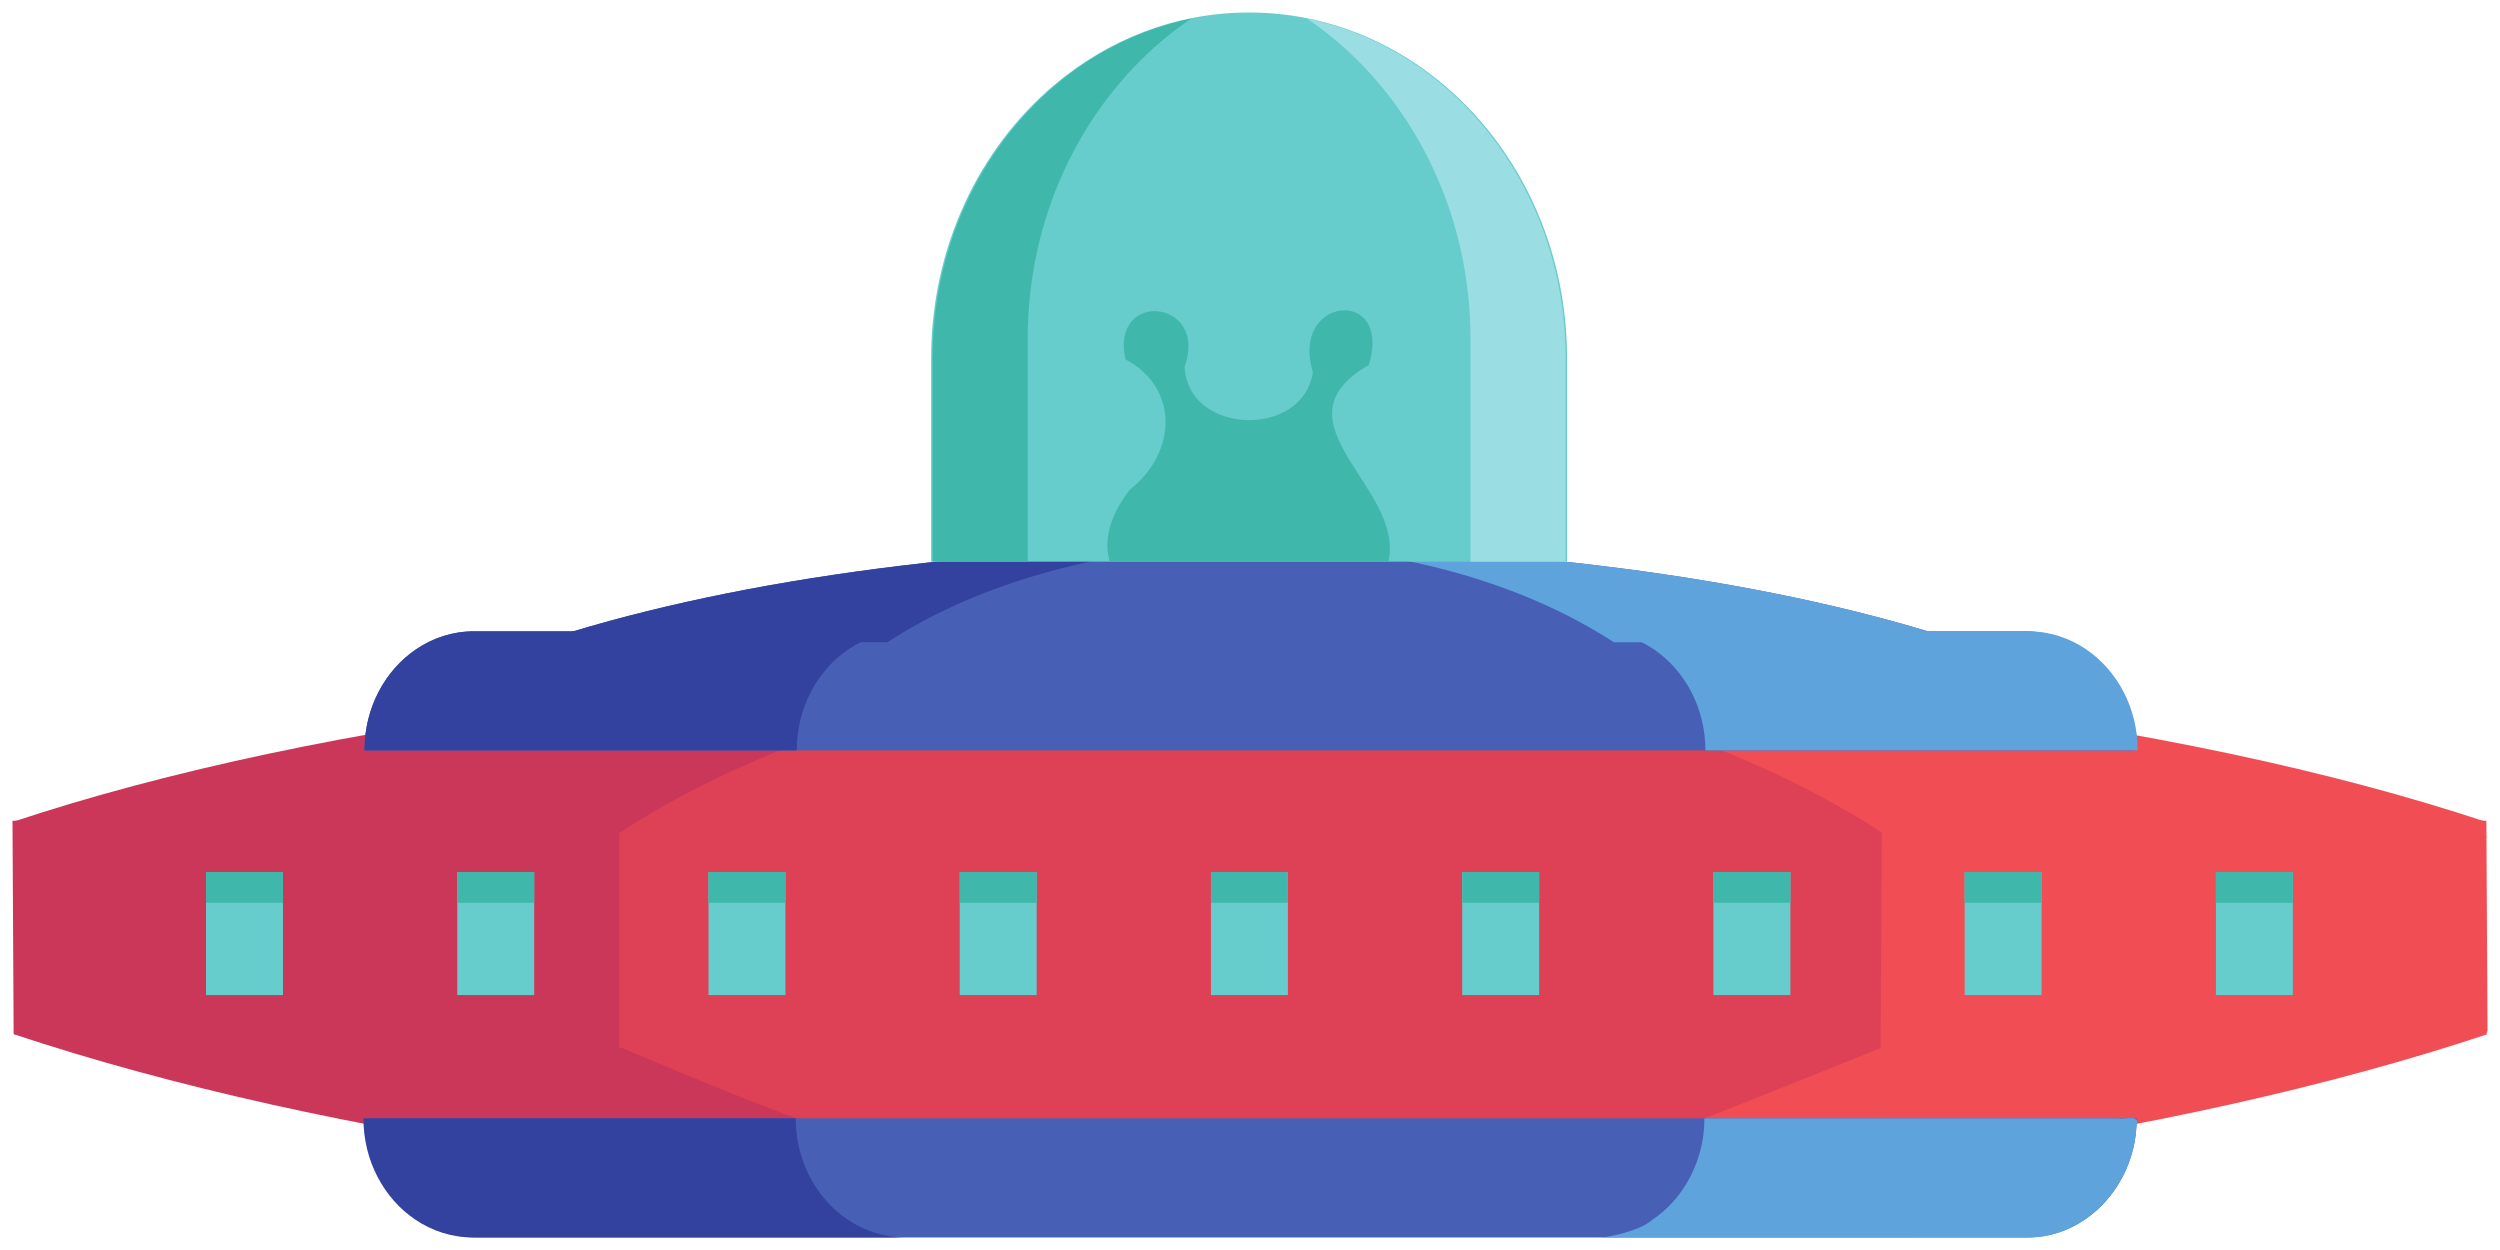 <?xml version="1.0" encoding="UTF-8" standalone="no"?>
<svg
   width="200"
   height="100"
   version="1.1"
   id="svg82"
   sodipodi:docname="ufo.svg"
   inkscape:version="1.2.1 (9c6d41e410, 2022-07-14)"
   xmlns:inkscape="http://www.inkscape.org/namespaces/inkscape"
   xmlns:sodipodi="http://sodipodi.sourceforge.net/DTD/sodipodi-0.dtd"
   xmlns="http://www.w3.org/2000/svg"
   xmlns:svg="http://www.w3.org/2000/svg">
  <defs
     id="defs86" />
  <sodipodi:namedview
     id="namedview84"
     pagecolor="#505050"
     bordercolor="#ffffff"
     borderopacity="1"
     inkscape:showpageshadow="0"
     inkscape:pageopacity="0"
     inkscape:pagecheckerboard="1"
     inkscape:deskcolor="#505050"
     showgrid="false"
     inkscape:zoom="6.195"
     inkscape:cx="96.448749"
     inkscape:cy="50.040355"
     inkscape:window-width="1920"
     inkscape:window-height="1017"
     inkscape:window-x="-8"
     inkscape:window-y="-8"
     inkscape:window-maximized="1"
     inkscape:current-layer="svg82" />
  <path
     d="m 199,66.97 c -24.957,-8.51 -60.063,-13.808 -98.955,-13.808 -38.891,0 -73.997,5.298 -98.955,13.808 h 197.91"
     style="fill:#de4156;fill-opacity:1;fill-rule:nonzero;stroke:none;stroke-width:0.072"
     id="path2" />
  <path
     d="m 1.09,82.464 c 24.958,8.468 60.064,13.739 98.955,13.739 38.891,0 73.997,-5.271 98.955,-13.739 H 1.09"
     style="fill:#de4156;fill-opacity:1;fill-rule:nonzero;stroke:none;stroke-width:0.072"
     id="path4" />
  <path
     d="m 100.045,96.204 c -19.847,0 -31.762,-4.383 -53.464,-13.739 L 1.09,82.732 c 24.958,8.303 60.064,13.471 98.955,13.471"
     style="fill:#cb3759;fill-opacity:1;fill-rule:nonzero;stroke:none;stroke-width:0.072"
     id="path6" />
  <path
     d="m 150.45,83.843 c -27.318,11.029 -30.558,12.361 -50.405,12.361 38.891,0 73.997,-5.169 98.955,-13.471 L 150.421,79.605"
     style="fill:#f14d54;fill-opacity:1;fill-rule:nonzero;stroke:none;stroke-width:0.072"
     id="path8" />
  <path
     d="M 29.337,89.468 H 170.934 c 0,3.42 -1.657,6.419 -4.148,8.1 -1.34,0.905 -2.922,1.428 -4.617,1.428 H 38.102 c -1.815,0 -3.501,-0.6 -4.901,-1.627 -2.331,-1.712 -3.864,-4.612 -3.864,-7.901"
     style="fill:#475fb5;fill-opacity:1;fill-rule:nonzero;stroke:none;stroke-width:0.072"
     id="path10" />
  <path
     d="M 157.173,83.843 H 42.917 V 66.635 L 157.173,63.777 v 20.066"
     style="fill:#de4156;fill-opacity:1;fill-rule:nonzero;stroke:none;stroke-width:0.054"
     id="path12" />
  <path
     d="M 32.84,87.593 1.09,82.733 1,65.658 h 48.545 v 20.953"
     style="fill:#cb3759;fill-opacity:1;fill-rule:nonzero;stroke:none;stroke-width:0.071"
     id="path14" />
  <path
     d="m 198.91,82.732 -48.489,6.736 0.125,-23.811 h 48.364 l 0.09,16.807"
     style="fill:#f14d54;fill-opacity:1;fill-rule:nonzero;stroke:none;stroke-width:0.071"
     id="path16" />
  <path
     d="m 22.638,79.605 h -6.157 v -9.843 h 6.157 v 9.843"
     style="fill:#66cccc;fill-opacity:1;fill-rule:nonzero;stroke:none;stroke-width:0.072"
     id="path18" />
  <path
     d="m 22.638,72.225 h -6.157 v -2.463 h 6.157 v 2.463"
     style="fill:#3fb8ab;fill-opacity:1;fill-rule:nonzero;stroke:none;stroke-width:0.072"
     id="path20" />
  <path
     d="m 42.736,79.605 h -6.156 v -9.843 h 6.156 v 9.843"
     style="fill:#66cccc;fill-opacity:1;fill-rule:nonzero;stroke:none;stroke-width:0.072"
     id="path22" />
  <path
     d="m 42.736,72.225 h -6.156 v -2.463 h 6.156 v 2.463"
     style="fill:#3fb8ab;fill-opacity:1;fill-rule:nonzero;stroke:none;stroke-width:0.072"
     id="path24" />
  <path
     d="m 62.835,79.605 h -6.156 v -9.843 h 6.156 v 9.843"
     style="fill:#66cccc;fill-opacity:1;fill-rule:nonzero;stroke:none;stroke-width:0.072"
     id="path26" />
  <path
     d="m 62.835,72.225 h -6.156 v -2.463 h 6.156 v 2.463"
     style="fill:#3fb8ab;fill-opacity:1;fill-rule:nonzero;stroke:none;stroke-width:0.072"
     id="path28" />
  <path
     d="m 100.045,53.162 c 19.847,0 37.764,5.156 50.501,13.439 l 48.364,-0.843 C 173.953,57.476 138.937,53.162 100.045,53.162"
     style="fill:#f14d54;fill-opacity:1;fill-rule:nonzero;stroke:none;stroke-width:0.071"
     id="path30" />
  <path
     d="m 49.545,66.635 c 12.737,-8.303 30.653,-13.472 50.5,-13.472 -38.891,0 -74.087,4.293 -99.045,12.596 l 48.545,0.876"
     style="fill:#cb3759;fill-opacity:1;fill-rule:nonzero;stroke:none;stroke-width:0.072"
     id="path32" />
  <path
     d="m 82.934,79.605 h -6.157 v -9.843 h 6.157 v 9.843"
     style="fill:#66cccc;fill-opacity:1;fill-rule:nonzero;stroke:none;stroke-width:0.072"
     id="path34" />
  <path
     d="M 170.754,60.031 H 29.157 c 0,-3.42 1.657,-6.42 4.147,-8.1 1.341,-0.905 2.923,-1.427 4.617,-1.427 H 161.989 c 1.815,0 3.501,0.6 4.901,1.627 2.331,1.712 3.864,4.612 3.864,7.901"
     style="fill:#475fb5;fill-opacity:1;fill-rule:nonzero;stroke:none;stroke-width:0.072"
     id="path36" />
  <path
     d="m 82.934,72.225 h -6.157 v -2.463 h 6.157 v 2.463"
     style="fill:#3fb8ab;fill-opacity:1;fill-rule:nonzero;stroke:none;stroke-width:0.072"
     id="path38" />
  <path
     d="m 103.033,79.605 h -6.157 v -9.843 h 6.157 v 9.843"
     style="fill:#66cccc;fill-opacity:1;fill-rule:nonzero;stroke:none;stroke-width:0.072"
     id="path40" />
  <path
     d="m 103.033,72.225 h -6.157 v -2.463 h 6.157 v 2.463"
     style="fill:#3fb8ab;fill-opacity:1;fill-rule:nonzero;stroke:none;stroke-width:0.072"
     id="path42" />
  <path
     d="m 123.132,79.605 h -6.156 v -9.843 h 6.156 v 9.843"
     style="fill:#66cccc;fill-opacity:1;fill-rule:nonzero;stroke:none;stroke-width:0.072"
     id="path44" />
  <path
     d="m 123.132,72.225 h -6.156 v -2.463 h 6.156 v 2.463"
     style="fill:#3fb8ab;fill-opacity:1;fill-rule:nonzero;stroke:none;stroke-width:0.072"
     id="path46" />
  <path
     d="m 143.231,79.605 h -6.157 v -9.843 h 6.157 v 9.843"
     style="fill:#66cccc;fill-opacity:1;fill-rule:nonzero;stroke:none;stroke-width:0.072"
     id="path48" />
  <path
     d="m 143.231,72.225 h -6.157 v -2.463 h 6.157 v 2.463"
     style="fill:#3fb8ab;fill-opacity:1;fill-rule:nonzero;stroke:none;stroke-width:0.072"
     id="path50" />
  <path
     d="m 163.329,79.605 h -6.156 v -9.843 h 6.156 v 9.843"
     style="fill:#66cccc;fill-opacity:1;fill-rule:nonzero;stroke:none;stroke-width:0.072"
     id="path52" />
  <path
     d="m 163.329,72.225 h -6.156 v -2.463 h 6.156 v 2.463"
     style="fill:#3fb8ab;fill-opacity:1;fill-rule:nonzero;stroke:none;stroke-width:0.072"
     id="path54" />
  <path
     d="m 183.429,79.605 h -6.156 v -9.843 h 6.156 v 9.843"
     style="fill:#66cccc;fill-opacity:1;fill-rule:nonzero;stroke:none;stroke-width:0.072"
     id="path56" />
  <path
     d="m 183.429,72.225 h -6.156 v -2.463 h 6.156 v 2.463"
     style="fill:#3fb8ab;fill-opacity:1;fill-rule:nonzero;stroke:none;stroke-width:0.072"
     id="path58" />
  <path
     d="m 132.203,97.568 c -1.085,0.986 -3.883,1.477 -4.361,1.429 11.548,-0.004 23.096,0.008 34.645,-0.006 4.357,-0.063 8.236,-4.156 8.429,-8.886 0.324,-1.053 -0.886,-0.5 -1.435,-0.636 h -33.131 c 0.027,3.249 -1.599,6.406 -4.147,8.1 z"
     style="fill:#5fa3dd;fill-opacity:1;fill-rule:nonzero;stroke:none;stroke-width:0.072"
     id="path60" />
  <path
     d="m 67.806,97.568 c 1.341,0.905 2.923,1.429 4.617,1.429 h -34.585 c -1.694,0 -3.276,-0.524 -4.617,-1.429 -2.489,-1.68 -4.147,-4.68 -4.147,-8.1 h 34.584 c 0,3.42 1.658,6.419 4.148,8.1"
     style="fill:#33419f;fill-opacity:1;fill-rule:nonzero;stroke:none;stroke-width:0.072"
     id="path62" />
  <path
     d="m 156.992,51.381 c -14.363,-4.778 -34.566,-7.753 -56.947,-7.753 -22.381,0 -42.583,2.975 -56.946,7.753 H 156.992"
     style="fill:#475fb5;fill-opacity:1;fill-rule:nonzero;stroke:none;stroke-width:0.072"
     id="path64" />
  <path
     d="m 132.285,51.931 c -1.341,-0.905 -2.923,-1.427 -4.618,-1.427 h 34.585 c 1.695,0 3.276,0.523 4.618,1.427 2.489,1.681 4.146,4.68 4.146,8.1 h -34.584 c 0,-3.42 -1.658,-6.42 -4.147,-8.1"
     style="fill:#5fa3dd;fill-opacity:1;fill-rule:nonzero;stroke:none;stroke-width:0.072"
     id="path66" />
  <path
     d="m 100.045,43.628 c 11.422,0 21.732,2.975 29.062,7.753 h 27.885 c -14.363,-4.778 -34.566,-7.753 -56.947,-7.753"
     style="fill:#5fa3dd;fill-opacity:1;fill-rule:nonzero;stroke:none;stroke-width:0.072"
     id="path68" />
  <path
     d="m 67.888,51.931 c 1.341,-0.905 2.923,-1.427 4.617,-1.427 H 37.921 c -1.694,0 -3.276,0.523 -4.617,1.427 -2.489,1.681 -4.147,4.68 -4.147,8.1 h 34.584 c 0,-3.42 1.658,-6.42 4.147,-8.1"
     style="fill:#33419f;fill-opacity:1;fill-rule:nonzero;stroke:none;stroke-width:0.072"
     id="path70" />
  <path
     d="m 70.984,51.381 c 7.33,-4.778 17.64,-7.753 29.062,-7.753 -22.381,0 -42.583,2.975 -56.946,7.753 H 70.984"
     style="fill:#33419f;fill-opacity:1;fill-rule:nonzero;stroke:none;stroke-width:0.072"
     id="path72" />
  <path
     d="M 125.363,44.932 H 74.491 V 28.651 c 0,-8.881 3.851,-16.783 9.836,-21.842 C 88.634,3.168 94.048,1 99.927,1 c 7.456,0 14.162,3.487 18.815,9.044 4.113,4.912 6.621,11.441 6.621,18.607 v 16.281"
     style="fill:#66cccc;fill-opacity:1;fill-rule:nonzero;stroke:none;stroke-width:0.072"
     id="path74" />
  <path
     d="m 92.969,3.246 c 0.744,-0.629 1.523,-1.213 2.325,-1.76 C 91.26,2.315 87.561,4.174 84.443,6.81 78.457,11.868 74.607,19.771 74.607,28.651 v 16.281 h 7.607 V 27.13 c 0,-9.71 4.21,-18.352 10.755,-23.884"
     style="fill:#3fb8ab;fill-opacity:1;fill-rule:nonzero;stroke:none;stroke-width:0.072"
     id="path76" />
  <path
     d="m 106.884,3.246 c -0.744,-0.629 -1.523,-1.213 -2.325,-1.76 4.034,0.829 7.733,2.688 10.851,5.323 5.985,5.058 9.837,12.961 9.837,21.842 v 16.281 h -7.607 V 27.13 c 0,-9.71 -4.211,-18.352 -10.756,-23.884"
     style="fill:#9adee4;fill-opacity:1;fill-rule:nonzero;stroke:none;stroke-width:0.072"
     id="path78" />
  <path
     d="m 88.783,44.932 h 22.287 c 1.382,-5.896 -9.528,-11.15 -1.568,-15.732 1.948,-6.309 -6.337,-5.505 -4.469,0.573 -0.809,5.354 -10.055,5.014 -10.261,-0.443 1.934,-5.403 -5.963,-6.198 -4.739,-0.584 4.238,2.238 4.214,7.381 0.341,10.439 -1.201,1.569 -2.225,3.656 -1.59,5.747 z"
     style="fill:#3fb8ab;fill-opacity:1;fill-rule:nonzero;stroke:none;stroke-width:0.072"
     id="path80" />
</svg>
